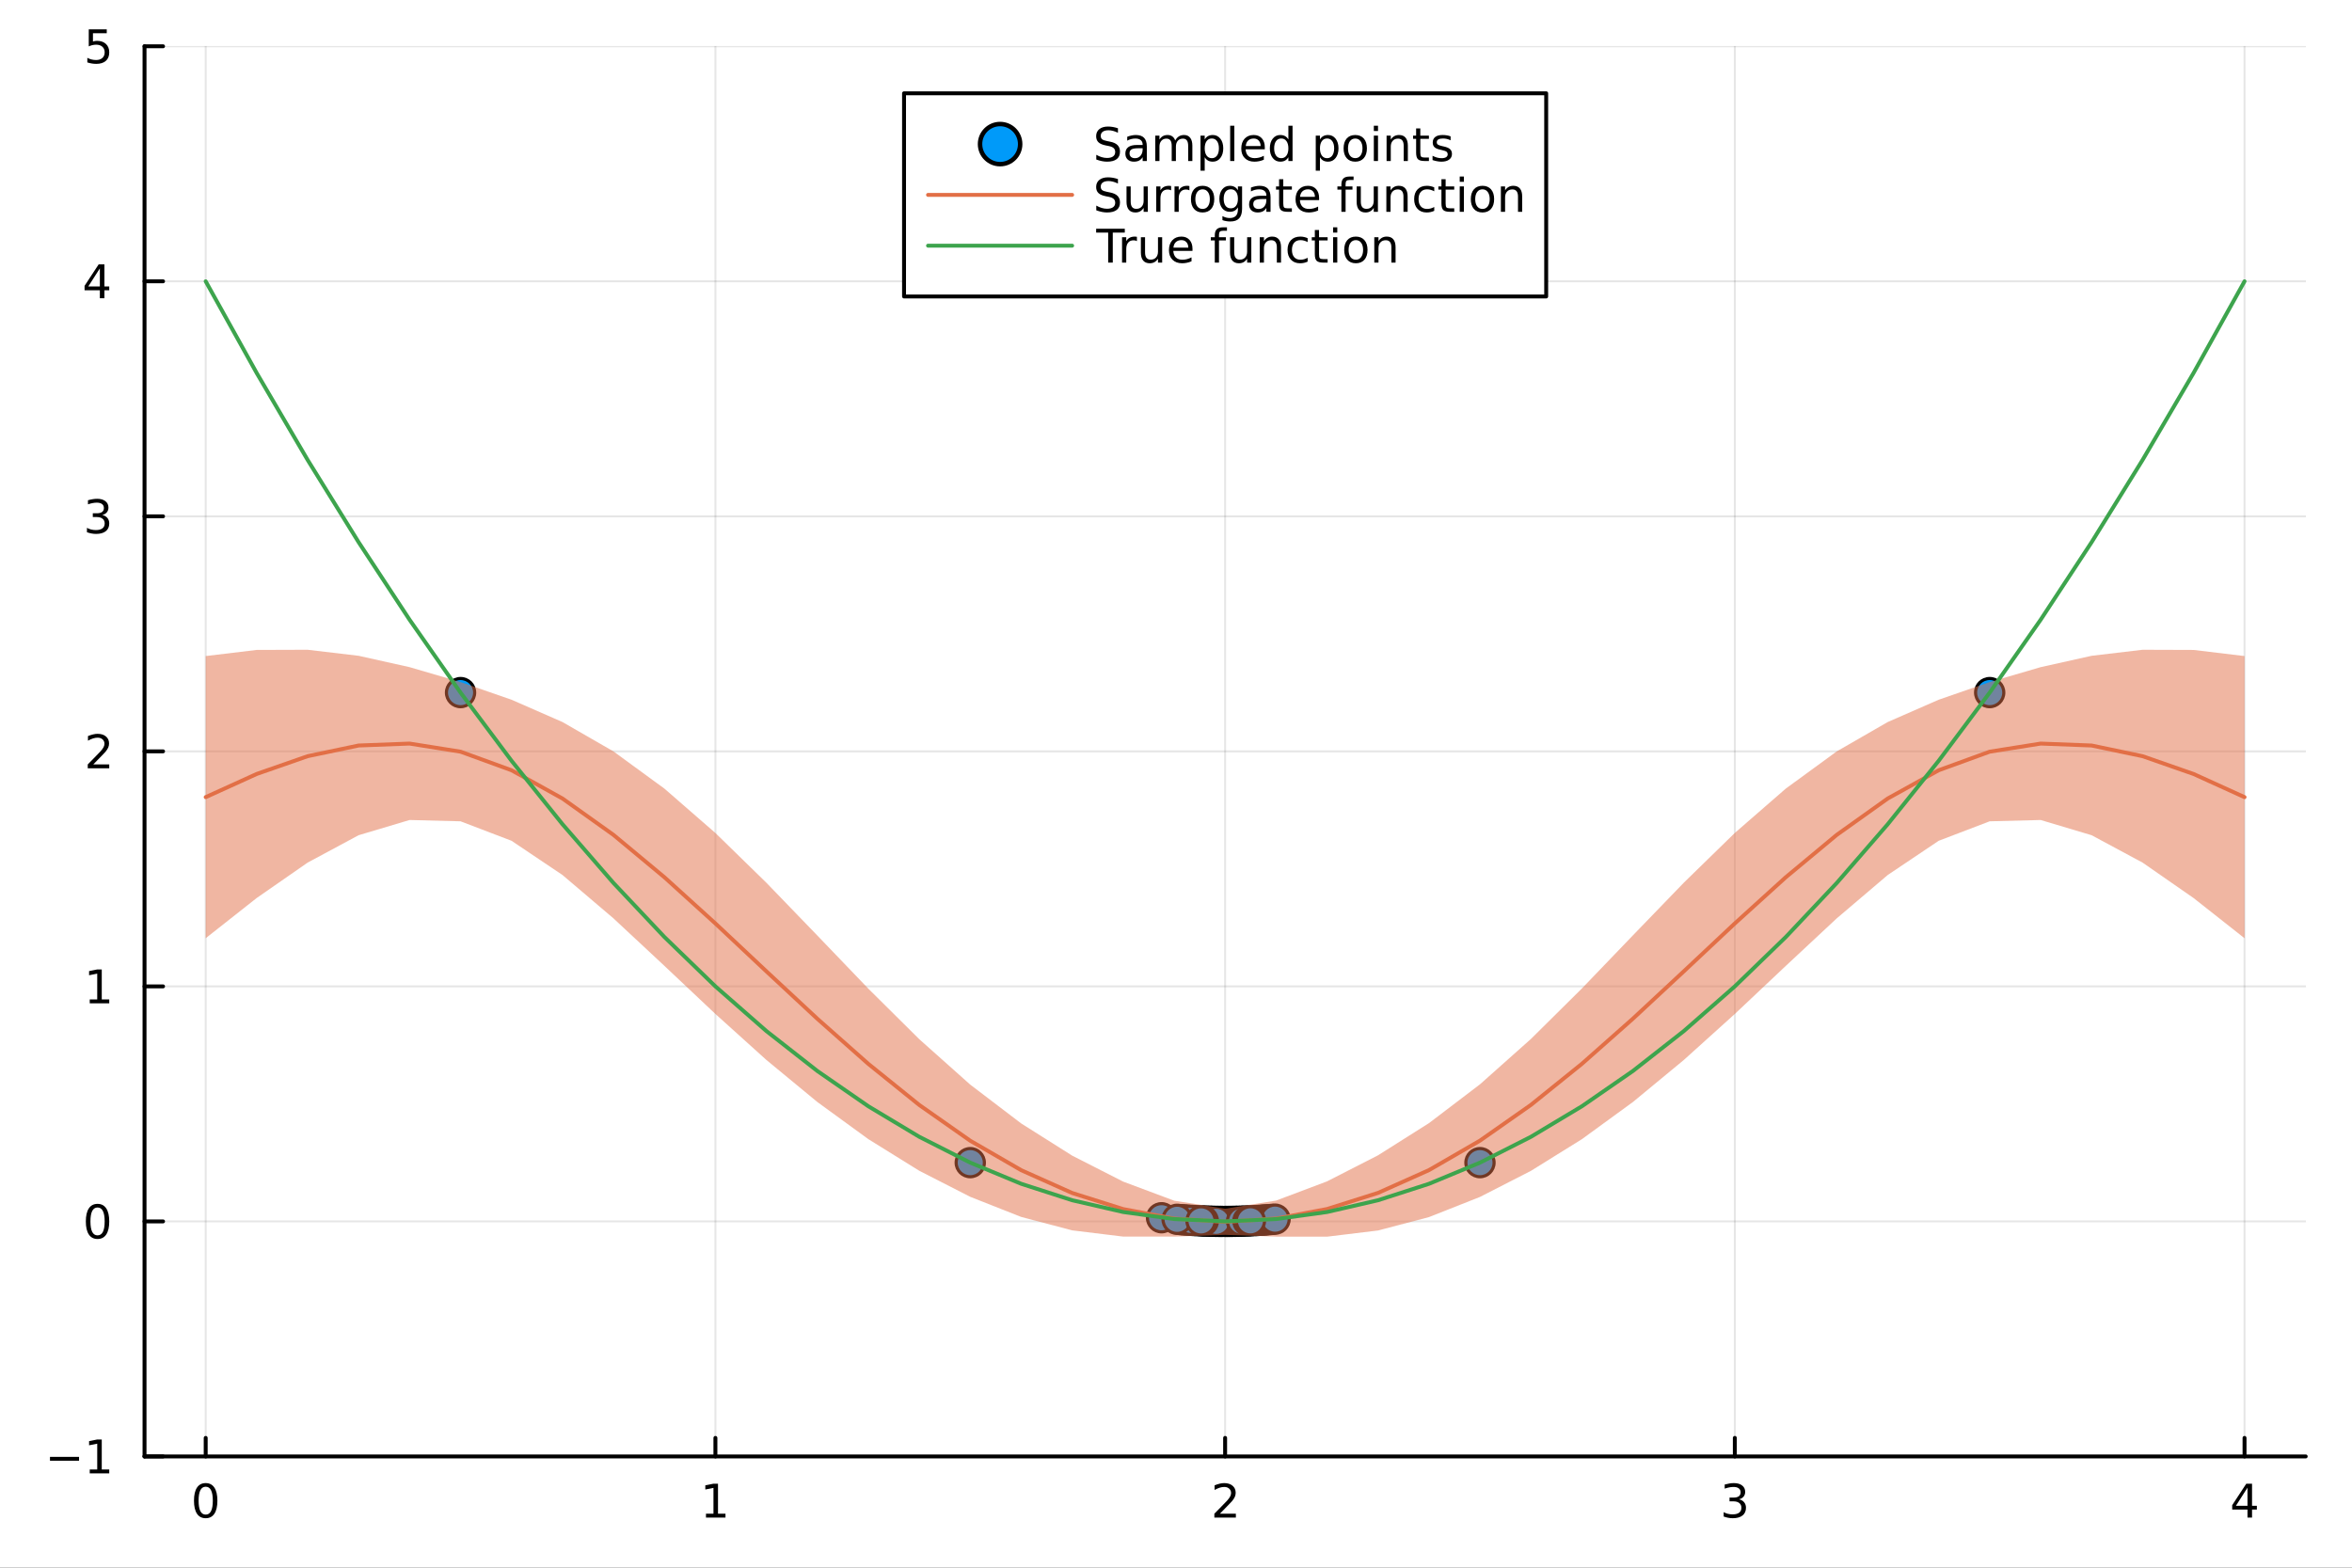 <?xml version="1.0" encoding="utf-8"?>
<svg xmlns="http://www.w3.org/2000/svg" xmlns:xlink="http://www.w3.org/1999/xlink" width="600" height="400" viewBox="0 0 2400 1600">
<rect x="0" y="0" width="2400" height="1600" fill="#333333" stroke="none"/>
<defs>
  <clipPath id="clip080">
    <rect x="0" y="0" width="2400" height="1600"/>
  </clipPath>
</defs>
<path clip-path="url(#clip080)" d="M0 1600 L2400 1600 L2400 0 L0 0  Z" fill="#ffffff" fill-rule="evenodd" fill-opacity="1"/>
<defs>
  <clipPath id="clip081">
    <rect x="480" y="0" width="1681" height="1600"/>
  </clipPath>
</defs>
<path clip-path="url(#clip080)" d="M147.478 1486.45 L2352.76 1486.45 L2352.76 47.244 L147.478 47.244  Z" fill="#ffffff" fill-rule="evenodd" fill-opacity="1"/>
<defs>
  <clipPath id="clip082">
    <rect x="147" y="47" width="2206" height="1440"/>
  </clipPath>
</defs>
<polyline clip-path="url(#clip082)" style="stroke:#000000; stroke-linecap:round; stroke-linejoin:round; stroke-width:2; stroke-opacity:0.1; fill:none" points="209.891,1486.45 209.891,47.244 "/>
<polyline clip-path="url(#clip082)" style="stroke:#000000; stroke-linecap:round; stroke-linejoin:round; stroke-width:2; stroke-opacity:0.1; fill:none" points="730.004,1486.45 730.004,47.244 "/>
<polyline clip-path="url(#clip082)" style="stroke:#000000; stroke-linecap:round; stroke-linejoin:round; stroke-width:2; stroke-opacity:0.1; fill:none" points="1250.12,1486.45 1250.12,47.244 "/>
<polyline clip-path="url(#clip082)" style="stroke:#000000; stroke-linecap:round; stroke-linejoin:round; stroke-width:2; stroke-opacity:0.1; fill:none" points="1770.23,1486.45 1770.23,47.244 "/>
<polyline clip-path="url(#clip082)" style="stroke:#000000; stroke-linecap:round; stroke-linejoin:round; stroke-width:2; stroke-opacity:0.1; fill:none" points="2290.34,1486.45 2290.34,47.244 "/>
<polyline clip-path="url(#clip080)" style="stroke:#000000; stroke-linecap:round; stroke-linejoin:round; stroke-width:4; stroke-opacity:1; fill:none" points="147.478,1486.45 2352.76,1486.45 "/>
<polyline clip-path="url(#clip080)" style="stroke:#000000; stroke-linecap:round; stroke-linejoin:round; stroke-width:4; stroke-opacity:1; fill:none" points="209.891,1486.45 209.891,1467.55 "/>
<polyline clip-path="url(#clip080)" style="stroke:#000000; stroke-linecap:round; stroke-linejoin:round; stroke-width:4; stroke-opacity:1; fill:none" points="730.004,1486.45 730.004,1467.55 "/>
<polyline clip-path="url(#clip080)" style="stroke:#000000; stroke-linecap:round; stroke-linejoin:round; stroke-width:4; stroke-opacity:1; fill:none" points="1250.12,1486.45 1250.12,1467.55 "/>
<polyline clip-path="url(#clip080)" style="stroke:#000000; stroke-linecap:round; stroke-linejoin:round; stroke-width:4; stroke-opacity:1; fill:none" points="1770.23,1486.45 1770.23,1467.55 "/>
<polyline clip-path="url(#clip080)" style="stroke:#000000; stroke-linecap:round; stroke-linejoin:round; stroke-width:4; stroke-opacity:1; fill:none" points="2290.34,1486.45 2290.34,1467.55 "/>
<path clip-path="url(#clip080)" d="M209.891 1517.37 Q206.28 1517.37 204.452 1520.93 Q202.646 1524.47 202.646 1531.6 Q202.646 1538.71 204.452 1542.27 Q206.28 1545.82 209.891 1545.82 Q213.526 1545.82 215.331 1542.27 Q217.16 1538.71 217.16 1531.6 Q217.16 1524.47 215.331 1520.93 Q213.526 1517.37 209.891 1517.37 M209.891 1513.66 Q215.702 1513.66 218.757 1518.27 Q221.836 1522.85 221.836 1531.6 Q221.836 1540.33 218.757 1544.94 Q215.702 1549.52 209.891 1549.52 Q204.081 1549.52 201.003 1544.94 Q197.947 1540.33 197.947 1531.6 Q197.947 1522.85 201.003 1518.27 Q204.081 1513.66 209.891 1513.66 Z" fill="#000000" fill-rule="nonzero" fill-opacity="1" /><path clip-path="url(#clip080)" d="M720.386 1544.91 L728.025 1544.91 L728.025 1518.55 L719.715 1520.21 L719.715 1515.95 L727.979 1514.29 L732.655 1514.29 L732.655 1544.91 L740.293 1544.91 L740.293 1548.85 L720.386 1548.85 L720.386 1544.91 Z" fill="#000000" fill-rule="nonzero" fill-opacity="1" /><path clip-path="url(#clip080)" d="M1244.77 1544.91 L1261.09 1544.91 L1261.09 1548.85 L1239.14 1548.85 L1239.14 1544.91 Q1241.81 1542.16 1246.39 1537.53 Q1251 1532.88 1252.18 1531.53 Q1254.42 1529.01 1255.3 1527.27 Q1256.2 1525.51 1256.2 1523.82 Q1256.2 1521.07 1254.26 1519.33 Q1252.34 1517.6 1249.24 1517.6 Q1247.04 1517.6 1244.58 1518.36 Q1242.15 1519.13 1239.38 1520.68 L1239.38 1515.95 Q1242.2 1514.82 1244.65 1514.24 Q1247.11 1513.66 1249.14 1513.66 Q1254.52 1513.66 1257.71 1516.35 Q1260.9 1519.03 1260.9 1523.52 Q1260.9 1525.65 1260.09 1527.57 Q1259.31 1529.47 1257.2 1532.07 Q1256.62 1532.74 1253.52 1535.95 Q1250.42 1539.15 1244.77 1544.91 Z" fill="#000000" fill-rule="nonzero" fill-opacity="1" /><path clip-path="url(#clip080)" d="M1774.48 1530.21 Q1777.83 1530.93 1779.71 1533.2 Q1781.61 1535.47 1781.61 1538.8 Q1781.61 1543.92 1778.09 1546.72 Q1774.57 1549.52 1768.09 1549.52 Q1765.91 1549.52 1763.6 1549.08 Q1761.31 1548.66 1758.85 1547.81 L1758.85 1543.29 Q1760.8 1544.43 1763.11 1545.01 Q1765.43 1545.58 1767.95 1545.58 Q1772.35 1545.58 1774.64 1543.85 Q1776.95 1542.11 1776.95 1538.8 Q1776.95 1535.75 1774.8 1534.03 Q1772.67 1532.3 1768.85 1532.3 L1764.82 1532.3 L1764.82 1528.45 L1769.04 1528.45 Q1772.49 1528.45 1774.32 1527.09 Q1776.14 1525.7 1776.14 1523.11 Q1776.14 1520.45 1774.25 1519.03 Q1772.37 1517.6 1768.85 1517.6 Q1766.93 1517.6 1764.73 1518.01 Q1762.53 1518.43 1759.89 1519.31 L1759.89 1515.14 Q1762.56 1514.4 1764.87 1514.03 Q1767.21 1513.66 1769.27 1513.66 Q1774.59 1513.66 1777.69 1516.09 Q1780.8 1518.5 1780.8 1522.62 Q1780.8 1525.49 1779.15 1527.48 Q1777.51 1529.45 1774.48 1530.21 Z" fill="#000000" fill-rule="nonzero" fill-opacity="1" /><path clip-path="url(#clip080)" d="M2293.35 1518.36 L2281.55 1536.81 L2293.35 1536.81 L2293.35 1518.36 M2292.12 1514.29 L2298 1514.29 L2298 1536.81 L2302.93 1536.81 L2302.93 1540.7 L2298 1540.7 L2298 1548.85 L2293.35 1548.85 L2293.35 1540.7 L2277.75 1540.7 L2277.75 1536.19 L2292.12 1514.29 Z" fill="#000000" fill-rule="nonzero" fill-opacity="1" /><polyline clip-path="url(#clip082)" style="stroke:#000000; stroke-linecap:round; stroke-linejoin:round; stroke-width:2; stroke-opacity:0.1; fill:none" points="147.478,1486.45 2352.76,1486.45 "/>
<polyline clip-path="url(#clip082)" style="stroke:#000000; stroke-linecap:round; stroke-linejoin:round; stroke-width:2; stroke-opacity:0.1; fill:none" points="147.478,1246.58 2352.76,1246.58 "/>
<polyline clip-path="url(#clip082)" style="stroke:#000000; stroke-linecap:round; stroke-linejoin:round; stroke-width:2; stroke-opacity:0.1; fill:none" points="147.478,1006.71 2352.76,1006.71 "/>
<polyline clip-path="url(#clip082)" style="stroke:#000000; stroke-linecap:round; stroke-linejoin:round; stroke-width:2; stroke-opacity:0.1; fill:none" points="147.478,766.846 2352.76,766.846 "/>
<polyline clip-path="url(#clip082)" style="stroke:#000000; stroke-linecap:round; stroke-linejoin:round; stroke-width:2; stroke-opacity:0.1; fill:none" points="147.478,526.979 2352.76,526.979 "/>
<polyline clip-path="url(#clip082)" style="stroke:#000000; stroke-linecap:round; stroke-linejoin:round; stroke-width:2; stroke-opacity:0.1; fill:none" points="147.478,287.111 2352.76,287.111 "/>
<polyline clip-path="url(#clip082)" style="stroke:#000000; stroke-linecap:round; stroke-linejoin:round; stroke-width:2; stroke-opacity:0.1; fill:none" points="147.478,47.244 2352.76,47.244 "/>
<polyline clip-path="url(#clip080)" style="stroke:#000000; stroke-linecap:round; stroke-linejoin:round; stroke-width:4; stroke-opacity:1; fill:none" points="147.478,1486.45 147.478,47.244 "/>
<polyline clip-path="url(#clip080)" style="stroke:#000000; stroke-linecap:round; stroke-linejoin:round; stroke-width:4; stroke-opacity:1; fill:none" points="147.478,1486.45 166.376,1486.45 "/>
<polyline clip-path="url(#clip080)" style="stroke:#000000; stroke-linecap:round; stroke-linejoin:round; stroke-width:4; stroke-opacity:1; fill:none" points="147.478,1246.58 166.376,1246.58 "/>
<polyline clip-path="url(#clip080)" style="stroke:#000000; stroke-linecap:round; stroke-linejoin:round; stroke-width:4; stroke-opacity:1; fill:none" points="147.478,1006.71 166.376,1006.71 "/>
<polyline clip-path="url(#clip080)" style="stroke:#000000; stroke-linecap:round; stroke-linejoin:round; stroke-width:4; stroke-opacity:1; fill:none" points="147.478,766.846 166.376,766.846 "/>
<polyline clip-path="url(#clip080)" style="stroke:#000000; stroke-linecap:round; stroke-linejoin:round; stroke-width:4; stroke-opacity:1; fill:none" points="147.478,526.979 166.376,526.979 "/>
<polyline clip-path="url(#clip080)" style="stroke:#000000; stroke-linecap:round; stroke-linejoin:round; stroke-width:4; stroke-opacity:1; fill:none" points="147.478,287.111 166.376,287.111 "/>
<polyline clip-path="url(#clip080)" style="stroke:#000000; stroke-linecap:round; stroke-linejoin:round; stroke-width:4; stroke-opacity:1; fill:none" points="147.478,47.244 166.376,47.244 "/>
<path clip-path="url(#clip080)" d="M50.992 1486.9 L80.668 1486.9 L80.668 1490.83 L50.992 1490.83 L50.992 1486.9 Z" fill="#000000" fill-rule="nonzero" fill-opacity="1" /><path clip-path="url(#clip080)" d="M91.571 1499.79 L99.21 1499.79 L99.21 1473.43 L90.899 1475.09 L90.899 1470.83 L99.163 1469.17 L103.839 1469.17 L103.839 1499.79 L111.478 1499.79 L111.478 1503.73 L91.571 1503.73 L91.571 1499.79 Z" fill="#000000" fill-rule="nonzero" fill-opacity="1" /><path clip-path="url(#clip080)" d="M99.534 1232.38 Q95.922 1232.38 94.094 1235.94 Q92.288 1239.49 92.288 1246.62 Q92.288 1253.72 94.094 1257.29 Q95.922 1260.83 99.534 1260.83 Q103.168 1260.83 104.973 1257.29 Q106.802 1253.72 106.802 1246.62 Q106.802 1239.49 104.973 1235.94 Q103.168 1232.38 99.534 1232.38 M99.534 1228.68 Q105.344 1228.68 108.399 1233.28 Q111.478 1237.87 111.478 1246.62 Q111.478 1255.34 108.399 1259.95 Q105.344 1264.53 99.534 1264.53 Q93.723 1264.53 90.645 1259.95 Q87.589 1255.34 87.589 1246.62 Q87.589 1237.87 90.645 1233.28 Q93.723 1228.68 99.534 1228.68 Z" fill="#000000" fill-rule="nonzero" fill-opacity="1" /><path clip-path="url(#clip080)" d="M91.571 1020.06 L99.21 1020.06 L99.21 993.693 L90.899 995.359 L90.899 991.1 L99.163 989.433 L103.839 989.433 L103.839 1020.06 L111.478 1020.06 L111.478 1023.99 L91.571 1023.99 L91.571 1020.06 Z" fill="#000000" fill-rule="nonzero" fill-opacity="1" /><path clip-path="url(#clip080)" d="M95.159 780.191 L111.478 780.191 L111.478 784.126 L89.534 784.126 L89.534 780.191 Q92.196 777.436 96.779 772.807 Q101.385 768.154 102.566 766.811 Q104.811 764.288 105.691 762.552 Q106.594 760.793 106.594 759.103 Q106.594 756.348 104.649 754.612 Q102.728 752.876 99.626 752.876 Q97.427 752.876 94.973 753.64 Q92.543 754.404 89.765 755.955 L89.765 751.233 Q92.589 750.098 95.043 749.52 Q97.496 748.941 99.534 748.941 Q104.904 748.941 108.098 751.626 Q111.293 754.311 111.293 758.802 Q111.293 760.932 110.483 762.853 Q109.696 764.751 107.589 767.344 Q107.01 768.015 103.909 771.233 Q100.807 774.427 95.159 780.191 Z" fill="#000000" fill-rule="nonzero" fill-opacity="1" /><path clip-path="url(#clip080)" d="M104.348 525.625 Q107.705 526.342 109.58 528.611 Q111.478 530.879 111.478 534.212 Q111.478 539.328 107.959 542.129 Q104.441 544.93 97.96 544.93 Q95.784 544.93 93.469 544.49 Q91.177 544.074 88.723 543.217 L88.723 538.703 Q90.668 539.837 92.983 540.416 Q95.297 540.995 97.821 540.995 Q102.219 540.995 104.51 539.259 Q106.825 537.523 106.825 534.212 Q106.825 531.157 104.672 529.444 Q102.543 527.708 98.723 527.708 L94.696 527.708 L94.696 523.865 L98.909 523.865 Q102.358 523.865 104.186 522.5 Q106.015 521.111 106.015 518.518 Q106.015 515.856 104.117 514.444 Q102.242 513.009 98.723 513.009 Q96.802 513.009 94.603 513.426 Q92.404 513.842 89.765 514.722 L89.765 510.555 Q92.427 509.814 94.742 509.444 Q97.08 509.074 99.14 509.074 Q104.464 509.074 107.566 511.504 Q110.668 513.912 110.668 518.032 Q110.668 520.902 109.024 522.893 Q107.381 524.861 104.348 525.625 Z" fill="#000000" fill-rule="nonzero" fill-opacity="1" /><path clip-path="url(#clip080)" d="M101.895 273.905 L90.089 292.354 L101.895 292.354 L101.895 273.905 M100.668 269.831 L106.547 269.831 L106.547 292.354 L111.478 292.354 L111.478 296.243 L106.547 296.243 L106.547 304.391 L101.895 304.391 L101.895 296.243 L86.293 296.243 L86.293 291.729 L100.668 269.831 Z" fill="#000000" fill-rule="nonzero" fill-opacity="1" /><path clip-path="url(#clip080)" d="M90.575 29.964 L108.932 29.964 L108.932 33.899 L94.858 33.899 L94.858 42.371 Q95.876 42.024 96.895 41.862 Q97.913 41.677 98.932 41.677 Q104.719 41.677 108.098 44.848 Q111.478 48.02 111.478 53.436 Q111.478 59.015 108.006 62.117 Q104.534 65.195 98.214 65.195 Q96.038 65.195 93.77 64.825 Q91.524 64.455 89.117 63.714 L89.117 59.015 Q91.2 60.149 93.422 60.705 Q95.645 61.26 98.121 61.26 Q102.126 61.26 104.464 59.154 Q106.802 57.047 106.802 53.436 Q106.802 49.825 104.464 47.719 Q102.126 45.612 98.121 45.612 Q96.246 45.612 94.371 46.029 Q92.52 46.446 90.575 47.325 L90.575 29.964 Z" fill="#000000" fill-rule="nonzero" fill-opacity="1" /><circle clip-path="url(#clip082)" cx="990.061" cy="1186.61" r="14.4" fill="#009af9" fill-rule="evenodd" fill-opacity="1" stroke="#000000" stroke-opacity="1" stroke-width="3.2"/>
<circle clip-path="url(#clip082)" cx="2030.29" cy="706.879" r="14.4" fill="#009af9" fill-rule="evenodd" fill-opacity="1" stroke="#000000" stroke-opacity="1" stroke-width="3.2"/>
<circle clip-path="url(#clip082)" cx="1510.17" cy="1186.61" r="14.4" fill="#009af9" fill-rule="evenodd" fill-opacity="1" stroke="#000000" stroke-opacity="1" stroke-width="3.2"/>
<circle clip-path="url(#clip082)" cx="469.948" cy="706.879" r="14.4" fill="#009af9" fill-rule="evenodd" fill-opacity="1" stroke="#000000" stroke-opacity="1" stroke-width="3.2"/>
<circle clip-path="url(#clip082)" cx="1246.87" cy="1246.57" r="14.4" fill="#009af9" fill-rule="evenodd" fill-opacity="1" stroke="#000000" stroke-opacity="1" stroke-width="3.2"/>
<circle clip-path="url(#clip082)" cx="1250.77" cy="1246.58" r="14.4" fill="#009af9" fill-rule="evenodd" fill-opacity="1" stroke="#000000" stroke-opacity="1" stroke-width="3.2"/>
<circle clip-path="url(#clip082)" cx="1253.89" cy="1246.57" r="14.4" fill="#009af9" fill-rule="evenodd" fill-opacity="1" stroke="#000000" stroke-opacity="1" stroke-width="3.2"/>
<circle clip-path="url(#clip082)" cx="1244.01" cy="1246.55" r="14.4" fill="#009af9" fill-rule="evenodd" fill-opacity="1" stroke="#000000" stroke-opacity="1" stroke-width="3.2"/>
<circle clip-path="url(#clip082)" cx="1257.01" cy="1246.54" r="14.4" fill="#009af9" fill-rule="evenodd" fill-opacity="1" stroke="#000000" stroke-opacity="1" stroke-width="3.2"/>
<circle clip-path="url(#clip082)" cx="1260.26" cy="1246.49" r="14.4" fill="#009af9" fill-rule="evenodd" fill-opacity="1" stroke="#000000" stroke-opacity="1" stroke-width="3.2"/>
<circle clip-path="url(#clip082)" cx="1237.24" cy="1246.43" r="14.4" fill="#009af9" fill-rule="evenodd" fill-opacity="1" stroke="#000000" stroke-opacity="1" stroke-width="3.2"/>
<circle clip-path="url(#clip082)" cx="1263.25" cy="1246.43" r="14.4" fill="#009af9" fill-rule="evenodd" fill-opacity="1" stroke="#000000" stroke-opacity="1" stroke-width="3.2"/>
<circle clip-path="url(#clip082)" cx="1269.75" cy="1246.24" r="14.4" fill="#009af9" fill-rule="evenodd" fill-opacity="1" stroke="#000000" stroke-opacity="1" stroke-width="3.2"/>
<circle clip-path="url(#clip082)" cx="1217.74" cy="1245.65" r="14.4" fill="#009af9" fill-rule="evenodd" fill-opacity="1" stroke="#000000" stroke-opacity="1" stroke-width="3.2"/>
<circle clip-path="url(#clip082)" cx="1211.24" cy="1245.24" r="14.4" fill="#009af9" fill-rule="evenodd" fill-opacity="1" stroke="#000000" stroke-opacity="1" stroke-width="3.2"/>
<circle clip-path="url(#clip082)" cx="1289.26" cy="1245.22" r="14.4" fill="#009af9" fill-rule="evenodd" fill-opacity="1" stroke="#000000" stroke-opacity="1" stroke-width="3.2"/>
<circle clip-path="url(#clip082)" cx="1185.23" cy="1242.85" r="14.4" fill="#009af9" fill-rule="evenodd" fill-opacity="1" stroke="#000000" stroke-opacity="1" stroke-width="3.2"/>
<circle clip-path="url(#clip082)" cx="1234.25" cy="1246.36" r="14.4" fill="#009af9" fill-rule="evenodd" fill-opacity="1" stroke="#000000" stroke-opacity="1" stroke-width="3.2"/>
<circle clip-path="url(#clip082)" cx="1231" cy="1246.26" r="14.4" fill="#009af9" fill-rule="evenodd" fill-opacity="1" stroke="#000000" stroke-opacity="1" stroke-width="3.2"/>
<circle clip-path="url(#clip082)" cx="1283.01" cy="1245.62" r="14.4" fill="#009af9" fill-rule="evenodd" fill-opacity="1" stroke="#000000" stroke-opacity="1" stroke-width="3.2"/>
<circle clip-path="url(#clip082)" cx="1286.26" cy="1245.42" r="14.4" fill="#009af9" fill-rule="evenodd" fill-opacity="1" stroke="#000000" stroke-opacity="1" stroke-width="3.2"/>
<circle clip-path="url(#clip082)" cx="1208.25" cy="1245.03" r="14.4" fill="#009af9" fill-rule="evenodd" fill-opacity="1" stroke="#000000" stroke-opacity="1" stroke-width="3.2"/>
<circle clip-path="url(#clip082)" cx="1205" cy="1244.78" r="14.4" fill="#009af9" fill-rule="evenodd" fill-opacity="1" stroke="#000000" stroke-opacity="1" stroke-width="3.2"/>
<circle clip-path="url(#clip082)" cx="1240.88" cy="1246.51" r="14.4" fill="#009af9" fill-rule="evenodd" fill-opacity="1" stroke="#000000" stroke-opacity="1" stroke-width="3.2"/>
<circle clip-path="url(#clip082)" cx="1266.89" cy="1246.33" r="14.4" fill="#009af9" fill-rule="evenodd" fill-opacity="1" stroke="#000000" stroke-opacity="1" stroke-width="3.2"/>
<circle clip-path="url(#clip082)" cx="1227.88" cy="1246.14" r="14.4" fill="#009af9" fill-rule="evenodd" fill-opacity="1" stroke="#000000" stroke-opacity="1" stroke-width="3.2"/>
<circle clip-path="url(#clip082)" cx="1273.39" cy="1246.1" r="14.4" fill="#009af9" fill-rule="evenodd" fill-opacity="1" stroke="#000000" stroke-opacity="1" stroke-width="3.2"/>
<circle clip-path="url(#clip082)" cx="1221.38" cy="1245.85" r="14.4" fill="#009af9" fill-rule="evenodd" fill-opacity="1" stroke="#000000" stroke-opacity="1" stroke-width="3.2"/>
<circle clip-path="url(#clip082)" cx="1279.89" cy="1245.79" r="14.4" fill="#009af9" fill-rule="evenodd" fill-opacity="1" stroke="#000000" stroke-opacity="1" stroke-width="3.2"/>
<circle clip-path="url(#clip082)" cx="1214.88" cy="1245.48" r="14.4" fill="#009af9" fill-rule="evenodd" fill-opacity="1" stroke="#000000" stroke-opacity="1" stroke-width="3.2"/>
<circle clip-path="url(#clip082)" cx="1291.34" cy="1245.07" r="14.4" fill="#009af9" fill-rule="evenodd" fill-opacity="1" stroke="#000000" stroke-opacity="1" stroke-width="3.2"/>
<circle clip-path="url(#clip082)" cx="1294.59" cy="1244.83" r="14.4" fill="#009af9" fill-rule="evenodd" fill-opacity="1" stroke="#000000" stroke-opacity="1" stroke-width="3.2"/>
<circle clip-path="url(#clip082)" cx="1297.84" cy="1244.56" r="14.4" fill="#009af9" fill-rule="evenodd" fill-opacity="1" stroke="#000000" stroke-opacity="1" stroke-width="3.2"/>
<circle clip-path="url(#clip082)" cx="1201.13" cy="1244.45" r="14.4" fill="#009af9" fill-rule="evenodd" fill-opacity="1" stroke="#000000" stroke-opacity="1" stroke-width="3.2"/>
<circle clip-path="url(#clip082)" cx="1301.09" cy="1244.28" r="14.4" fill="#009af9" fill-rule="evenodd" fill-opacity="1" stroke="#000000" stroke-opacity="1" stroke-width="3.2"/>
<circle clip-path="url(#clip082)" cx="1225.54" cy="1246.05" r="14.4" fill="#009af9" fill-rule="evenodd" fill-opacity="1" stroke="#000000" stroke-opacity="1" stroke-width="3.2"/>
<circle clip-path="url(#clip082)" cx="1275.93" cy="1245.99" r="14.4" fill="#009af9" fill-rule="evenodd" fill-opacity="1" stroke="#000000" stroke-opacity="1" stroke-width="3.2"/>
<path clip-path="url(#clip082)" d="M209.891 957.563 L261.903 916.535 L313.914 880.392 L365.925 852.433 L417.937 836.898 L469.948 838.232 L521.959 858.105 L573.97 893.044 L625.982 937.285 L677.993 985.802 L730.004 1034.86 L782.015 1081.78 L834.027 1124.72 L886.038 1162.6 L938.049 1194.91 L990.061 1221.5 L1042.07 1242.03 L1094.08 1255.72 L1146.09 1262.08 L1198.11 1262.11 L1250.12 1260.29 L1302.13 1262.12 L1354.14 1262.17 L1406.15 1255.85 L1458.16 1242.17 L1510.17 1221.61 L1562.18 1194.98 L1614.2 1162.64 L1666.21 1124.74 L1718.22 1081.78 L1770.23 1034.85 L1822.24 985.793 L1874.25 937.277 L1926.26 893.038 L1978.27 858.101 L2030.29 838.232 L2082.3 836.901 L2134.31 852.439 L2186.32 880.4 L2238.33 916.544 L2290.34 957.572 L2290.34 669.589 L2238.33 663.332 L2186.32 663.162 L2134.31 669.311 L2082.3 680.908 L2030.29 696.115 L1978.27 714.139 L1926.26 736.908 L1874.25 766.865 L1822.24 804.844 L1770.23 850.092 L1718.22 900.833 L1666.21 954.669 L1614.2 1008.82 L1562.18 1060.36 L1510.17 1106.68 L1458.16 1146.26 L1406.15 1179.12 L1354.14 1205.72 L1302.13 1225.32 L1250.12 1233.65 L1198.11 1225.42 L1146.09 1205.96 L1094.08 1179.46 L1042.07 1146.62 L990.061 1107 L938.049 1060.62 L886.038 1009.02 L834.027 954.811 L782.015 900.933 L730.004 850.16 L677.993 804.889 L625.982 766.892 L573.97 736.923 L521.959 714.145 L469.948 696.115 L417.937 680.905 L365.925 669.306 L313.914 663.156 L261.903 663.325 L209.891 669.582  Z" fill="#e26f46" fill-rule="evenodd" fill-opacity="0.5"/>
<polyline clip-path="url(#clip082)" style="stroke:#e26f46; stroke-linecap:round; stroke-linejoin:round; stroke-width:4; stroke-opacity:1; fill:none" points="209.891,813.572 261.903,789.93 313.914,771.774 365.925,760.869 417.937,758.902 469.948,767.173 521.959,786.125 573.97,814.983 625.982,852.089 677.993,895.345 730.004,942.51 782.015,991.355 834.027,1039.77 886.038,1085.81 938.049,1127.76 990.061,1164.25 1042.07,1194.32 1094.08,1217.59 1146.09,1234.02 1198.11,1243.76 1250.12,1246.97 1302.13,1243.72 1354.14,1233.94 1406.15,1217.49 1458.16,1194.22 1510.17,1164.15 1562.18,1127.67 1614.2,1085.73 1666.21,1039.7 1718.22,991.305 1770.23,942.472 1822.24,895.319 1874.25,852.071 1926.26,814.973 1978.27,786.12 2030.29,767.173 2082.3,758.905 2134.31,760.875 2186.32,771.781 2238.33,789.938 2290.34,813.581 "/>
<polyline clip-path="url(#clip082)" style="stroke:#3da44d; stroke-linecap:round; stroke-linejoin:round; stroke-width:4; stroke-opacity:1; fill:none" points="209.891,287.111 261.903,380.66 313.914,469.411 365.925,553.364 417.937,632.52 469.948,706.879 521.959,776.441 573.97,841.205 625.982,901.172 677.993,956.341 730.004,1006.71 782.015,1052.29 834.027,1093.07 886.038,1129.05 938.049,1160.23 990.061,1186.61 1042.07,1208.2 1094.08,1224.99 1146.09,1236.99 1198.11,1244.18 1250.12,1246.58 1302.13,1244.18 1354.14,1236.99 1406.15,1224.99 1458.16,1208.2 1510.17,1186.61 1562.18,1160.23 1614.2,1129.05 1666.21,1093.07 1718.22,1052.29 1770.23,1006.71 1822.24,956.341 1874.25,901.172 1926.26,841.205 1978.27,776.441 2030.29,706.879 2082.3,632.52 2134.31,553.364 2186.32,469.411 2238.33,380.66 2290.34,287.111 "/>
<path clip-path="url(#clip080)" d="M922.493 302.578 L1577.74 302.578 L1577.74 95.218 L922.493 95.218  Z" fill="#ffffff" fill-rule="evenodd" fill-opacity="1"/>
<polyline clip-path="url(#clip080)" style="stroke:#000000; stroke-linecap:round; stroke-linejoin:round; stroke-width:4; stroke-opacity:1; fill:none" points="922.493,302.578 1577.74,302.578 1577.74,95.218 922.493,95.218 922.493,302.578 "/>
<circle clip-path="url(#clip080)" cx="1020.51" cy="147.058" r="20.48" fill="#009af9" fill-rule="evenodd" fill-opacity="1" stroke="#000000" stroke-opacity="1" stroke-width="4.551"/>
<path clip-path="url(#clip080)" d="M1140.76 130.912 L1140.76 135.472 Q1138.1 134.199 1135.74 133.574 Q1133.38 132.949 1131.18 132.949 Q1127.36 132.949 1125.28 134.43 Q1123.22 135.912 1123.22 138.643 Q1123.22 140.935 1124.58 142.115 Q1125.97 143.273 1129.81 143.99 L1132.64 144.569 Q1137.87 145.565 1140.35 148.088 Q1142.85 150.588 1142.85 154.801 Q1142.85 159.824 1139.47 162.416 Q1136.11 165.009 1129.61 165.009 Q1127.15 165.009 1124.37 164.453 Q1121.62 163.898 1118.66 162.81 L1118.66 157.995 Q1121.5 159.592 1124.24 160.402 Q1126.97 161.213 1129.61 161.213 Q1133.61 161.213 1135.79 159.639 Q1137.96 158.064 1137.96 155.148 Q1137.96 152.602 1136.39 151.166 Q1134.84 149.731 1131.27 149.014 L1128.43 148.458 Q1123.19 147.416 1120.86 145.194 Q1118.52 142.972 1118.52 139.014 Q1118.52 134.43 1121.74 131.791 Q1124.98 129.153 1130.65 129.153 Q1133.08 129.153 1135.6 129.592 Q1138.12 130.032 1140.76 130.912 Z" fill="#000000" fill-rule="nonzero" fill-opacity="1" /><path clip-path="url(#clip080)" d="M1161.74 151.305 Q1156.57 151.305 1154.58 152.486 Q1152.59 153.666 1152.59 156.514 Q1152.59 158.782 1154.07 160.125 Q1155.58 161.444 1158.15 161.444 Q1161.69 161.444 1163.82 158.944 Q1165.97 156.421 1165.97 152.254 L1165.97 151.305 L1161.74 151.305 M1170.23 149.546 L1170.23 164.338 L1165.97 164.338 L1165.97 160.402 Q1164.51 162.763 1162.34 163.898 Q1160.16 165.009 1157.01 165.009 Q1153.03 165.009 1150.67 162.787 Q1148.33 160.541 1148.33 156.791 Q1148.33 152.416 1151.25 150.194 Q1154.19 147.972 1160 147.972 L1165.97 147.972 L1165.97 147.555 Q1165.97 144.615 1164.03 143.018 Q1162.11 141.398 1158.61 141.398 Q1156.39 141.398 1154.28 141.93 Q1152.18 142.463 1150.23 143.527 L1150.23 139.592 Q1152.57 138.69 1154.77 138.25 Q1156.97 137.787 1159.05 137.787 Q1164.67 137.787 1167.45 140.703 Q1170.23 143.62 1170.23 149.546 Z" fill="#000000" fill-rule="nonzero" fill-opacity="1" /><path clip-path="url(#clip080)" d="M1199.19 143.389 Q1200.79 140.518 1203.01 139.153 Q1205.23 137.787 1208.24 137.787 Q1212.29 137.787 1214.49 140.634 Q1216.69 143.458 1216.69 148.689 L1216.69 164.338 L1212.41 164.338 L1212.41 148.828 Q1212.41 145.102 1211.09 143.296 Q1209.77 141.49 1207.06 141.49 Q1203.75 141.49 1201.83 143.69 Q1199.91 145.889 1199.91 149.685 L1199.91 164.338 L1195.62 164.338 L1195.62 148.828 Q1195.62 145.078 1194.3 143.296 Q1192.98 141.49 1190.23 141.49 Q1186.97 141.49 1185.05 143.713 Q1183.12 145.912 1183.12 149.685 L1183.12 164.338 L1178.84 164.338 L1178.84 138.412 L1183.12 138.412 L1183.12 142.44 Q1184.58 140.055 1186.62 138.921 Q1188.66 137.787 1191.46 137.787 Q1194.28 137.787 1196.25 139.222 Q1198.24 140.657 1199.19 143.389 Z" fill="#000000" fill-rule="nonzero" fill-opacity="1" /><path clip-path="url(#clip080)" d="M1229.3 160.449 L1229.3 174.199 L1225.02 174.199 L1225.02 138.412 L1229.3 138.412 L1229.3 142.347 Q1230.65 140.032 1232.68 138.921 Q1234.74 137.787 1237.59 137.787 Q1242.31 137.787 1245.25 141.537 Q1248.22 145.287 1248.22 151.398 Q1248.22 157.509 1245.25 161.259 Q1242.31 165.009 1237.59 165.009 Q1234.74 165.009 1232.68 163.898 Q1230.65 162.763 1229.3 160.449 M1243.79 151.398 Q1243.79 146.699 1241.85 144.037 Q1239.93 141.352 1236.55 141.352 Q1233.17 141.352 1231.23 144.037 Q1229.3 146.699 1229.3 151.398 Q1229.3 156.097 1231.23 158.782 Q1233.17 161.444 1236.55 161.444 Q1239.93 161.444 1241.85 158.782 Q1243.79 156.097 1243.79 151.398 Z" fill="#000000" fill-rule="nonzero" fill-opacity="1" /><path clip-path="url(#clip080)" d="M1255.28 128.319 L1259.54 128.319 L1259.54 164.338 L1255.28 164.338 L1255.28 128.319 Z" fill="#000000" fill-rule="nonzero" fill-opacity="1" /><path clip-path="url(#clip080)" d="M1290.62 150.31 L1290.62 152.393 L1271.04 152.393 Q1271.32 156.791 1273.68 159.106 Q1276.06 161.398 1280.3 161.398 Q1282.75 161.398 1285.04 160.796 Q1287.36 160.194 1289.63 158.99 L1289.63 163.018 Q1287.34 163.99 1284.93 164.5 Q1282.52 165.009 1280.04 165.009 Q1273.84 165.009 1270.21 161.398 Q1266.6 157.787 1266.6 151.629 Q1266.6 145.264 1270.02 141.537 Q1273.47 137.787 1279.3 137.787 Q1284.54 137.787 1287.57 141.166 Q1290.62 144.523 1290.62 150.31 M1286.36 149.06 Q1286.32 145.565 1284.4 143.481 Q1282.5 141.398 1279.35 141.398 Q1275.79 141.398 1273.63 143.412 Q1271.5 145.426 1271.18 149.083 L1286.36 149.06 Z" fill="#000000" fill-rule="nonzero" fill-opacity="1" /><path clip-path="url(#clip080)" d="M1314.67 142.347 L1314.67 128.319 L1318.93 128.319 L1318.93 164.338 L1314.67 164.338 L1314.67 160.449 Q1313.33 162.763 1311.27 163.898 Q1309.23 165.009 1306.36 165.009 Q1301.66 165.009 1298.7 161.259 Q1295.76 157.509 1295.76 151.398 Q1295.76 145.287 1298.7 141.537 Q1301.66 137.787 1306.36 137.787 Q1309.23 137.787 1311.27 138.921 Q1313.33 140.032 1314.67 142.347 M1300.16 151.398 Q1300.16 156.097 1302.08 158.782 Q1304.03 161.444 1307.41 161.444 Q1310.79 161.444 1312.73 158.782 Q1314.67 156.097 1314.67 151.398 Q1314.67 146.699 1312.73 144.037 Q1310.79 141.352 1307.41 141.352 Q1304.03 141.352 1302.08 144.037 Q1300.16 146.699 1300.16 151.398 Z" fill="#000000" fill-rule="nonzero" fill-opacity="1" /><path clip-path="url(#clip080)" d="M1346.9 160.449 L1346.9 174.199 L1342.61 174.199 L1342.61 138.412 L1346.9 138.412 L1346.9 142.347 Q1348.24 140.032 1350.28 138.921 Q1352.34 137.787 1355.18 137.787 Q1359.91 137.787 1362.85 141.537 Q1365.81 145.287 1365.81 151.398 Q1365.81 157.509 1362.85 161.259 Q1359.91 165.009 1355.18 165.009 Q1352.34 165.009 1350.28 163.898 Q1348.24 162.763 1346.9 160.449 M1361.39 151.398 Q1361.39 146.699 1359.44 144.037 Q1357.52 141.352 1354.14 141.352 Q1350.76 141.352 1348.82 144.037 Q1346.9 146.699 1346.9 151.398 Q1346.9 156.097 1348.82 158.782 Q1350.76 161.444 1354.14 161.444 Q1357.52 161.444 1359.44 158.782 Q1361.39 156.097 1361.39 151.398 Z" fill="#000000" fill-rule="nonzero" fill-opacity="1" /><path clip-path="url(#clip080)" d="M1382.91 141.398 Q1379.49 141.398 1377.5 144.083 Q1375.51 146.745 1375.51 151.398 Q1375.51 156.051 1377.47 158.736 Q1379.47 161.398 1382.91 161.398 Q1386.32 161.398 1388.31 158.713 Q1390.3 156.027 1390.3 151.398 Q1390.3 146.791 1388.31 144.106 Q1386.32 141.398 1382.91 141.398 M1382.91 137.787 Q1388.47 137.787 1391.64 141.398 Q1394.81 145.009 1394.81 151.398 Q1394.81 157.764 1391.64 161.398 Q1388.47 165.009 1382.91 165.009 Q1377.34 165.009 1374.16 161.398 Q1371.02 157.764 1371.02 151.398 Q1371.02 145.009 1374.16 141.398 Q1377.34 137.787 1382.91 137.787 Z" fill="#000000" fill-rule="nonzero" fill-opacity="1" /><path clip-path="url(#clip080)" d="M1401.87 138.412 L1406.13 138.412 L1406.13 164.338 L1401.87 164.338 L1401.87 138.412 M1401.87 128.319 L1406.13 128.319 L1406.13 133.713 L1401.87 133.713 L1401.87 128.319 Z" fill="#000000" fill-rule="nonzero" fill-opacity="1" /><path clip-path="url(#clip080)" d="M1436.59 148.689 L1436.59 164.338 L1432.34 164.338 L1432.34 148.828 Q1432.34 145.148 1430.9 143.319 Q1429.47 141.49 1426.59 141.49 Q1423.15 141.49 1421.16 143.69 Q1419.16 145.889 1419.16 149.685 L1419.16 164.338 L1414.88 164.338 L1414.88 138.412 L1419.16 138.412 L1419.16 142.44 Q1420.69 140.102 1422.75 138.944 Q1424.84 137.787 1427.54 137.787 Q1432.01 137.787 1434.3 140.565 Q1436.59 143.319 1436.59 148.689 Z" fill="#000000" fill-rule="nonzero" fill-opacity="1" /><path clip-path="url(#clip080)" d="M1449.3 131.051 L1449.3 138.412 L1458.08 138.412 L1458.08 141.722 L1449.3 141.722 L1449.3 155.796 Q1449.3 158.967 1450.16 159.87 Q1451.04 160.773 1453.7 160.773 L1458.08 160.773 L1458.08 164.338 L1453.7 164.338 Q1448.77 164.338 1446.9 162.509 Q1445.02 160.657 1445.02 155.796 L1445.02 141.722 L1441.9 141.722 L1441.9 138.412 L1445.02 138.412 L1445.02 131.051 L1449.3 131.051 Z" fill="#000000" fill-rule="nonzero" fill-opacity="1" /><path clip-path="url(#clip080)" d="M1480.21 139.176 L1480.21 143.203 Q1478.4 142.277 1476.46 141.815 Q1474.51 141.352 1472.43 141.352 Q1469.26 141.352 1467.66 142.324 Q1466.09 143.296 1466.09 145.24 Q1466.09 146.722 1467.22 147.578 Q1468.35 148.412 1471.78 149.176 L1473.24 149.5 Q1477.78 150.472 1479.67 152.254 Q1481.59 154.014 1481.59 157.185 Q1481.59 160.796 1478.72 162.902 Q1475.88 165.009 1470.88 165.009 Q1468.79 165.009 1466.53 164.592 Q1464.28 164.199 1461.78 163.388 L1461.78 158.99 Q1464.14 160.217 1466.43 160.842 Q1468.72 161.444 1470.97 161.444 Q1473.98 161.444 1475.6 160.426 Q1477.22 159.384 1477.22 157.509 Q1477.22 155.773 1476.04 154.847 Q1474.88 153.921 1470.92 153.064 L1469.44 152.717 Q1465.48 151.884 1463.72 150.171 Q1461.97 148.435 1461.97 145.426 Q1461.97 141.768 1464.56 139.778 Q1467.15 137.787 1471.92 137.787 Q1474.28 137.787 1476.36 138.134 Q1478.45 138.481 1480.21 139.176 Z" fill="#000000" fill-rule="nonzero" fill-opacity="1" /><polyline clip-path="url(#clip080)" style="stroke:#e26f46; stroke-linecap:round; stroke-linejoin:round; stroke-width:4; stroke-opacity:1; fill:none" points="946.996,198.898 1094.01,198.898 "/>
<path clip-path="url(#clip080)" d="M1140.76 182.752 L1140.76 187.312 Q1138.1 186.039 1135.74 185.414 Q1133.38 184.789 1131.18 184.789 Q1127.36 184.789 1125.28 186.27 Q1123.22 187.752 1123.22 190.483 Q1123.22 192.775 1124.58 193.955 Q1125.97 195.113 1129.81 195.83 L1132.64 196.409 Q1137.87 197.405 1140.35 199.928 Q1142.85 202.428 1142.85 206.641 Q1142.85 211.664 1139.47 214.256 Q1136.11 216.849 1129.61 216.849 Q1127.15 216.849 1124.37 216.293 Q1121.62 215.738 1118.66 214.65 L1118.66 209.835 Q1121.5 211.432 1124.24 212.242 Q1126.97 213.053 1129.61 213.053 Q1133.61 213.053 1135.79 211.479 Q1137.96 209.904 1137.96 206.988 Q1137.96 204.442 1136.39 203.006 Q1134.84 201.571 1131.27 200.854 L1128.43 200.298 Q1123.19 199.256 1120.86 197.034 Q1118.52 194.812 1118.52 190.854 Q1118.52 186.27 1121.74 183.631 Q1124.98 180.993 1130.65 180.993 Q1133.08 180.993 1135.6 181.432 Q1138.12 181.872 1140.76 182.752 Z" fill="#000000" fill-rule="nonzero" fill-opacity="1" /><path clip-path="url(#clip080)" d="M1149.51 205.946 L1149.51 190.252 L1153.77 190.252 L1153.77 205.784 Q1153.77 209.465 1155.21 211.316 Q1156.64 213.145 1159.51 213.145 Q1162.96 213.145 1164.95 210.946 Q1166.97 208.747 1166.97 204.951 L1166.97 190.252 L1171.23 190.252 L1171.23 216.178 L1166.97 216.178 L1166.97 212.196 Q1165.42 214.557 1163.36 215.715 Q1161.32 216.849 1158.61 216.849 Q1154.14 216.849 1151.83 214.071 Q1149.51 211.293 1149.51 205.946 M1160.23 189.627 L1160.23 189.627 Z" fill="#000000" fill-rule="nonzero" fill-opacity="1" /><path clip-path="url(#clip080)" d="M1195.02 194.233 Q1194.3 193.817 1193.45 193.631 Q1192.61 193.423 1191.6 193.423 Q1187.98 193.423 1186.04 195.784 Q1184.12 198.122 1184.12 202.52 L1184.12 216.178 L1179.84 216.178 L1179.84 190.252 L1184.12 190.252 L1184.12 194.28 Q1185.46 191.918 1187.61 190.784 Q1189.77 189.627 1192.85 189.627 Q1193.29 189.627 1193.82 189.696 Q1194.35 189.743 1195 189.858 L1195.02 194.233 Z" fill="#000000" fill-rule="nonzero" fill-opacity="1" /><path clip-path="url(#clip080)" d="M1213.68 194.233 Q1212.96 193.817 1212.11 193.631 Q1211.27 193.423 1210.25 193.423 Q1206.64 193.423 1204.7 195.784 Q1202.78 198.122 1202.78 202.52 L1202.78 216.178 L1198.49 216.178 L1198.49 190.252 L1202.78 190.252 L1202.78 194.28 Q1204.12 191.918 1206.27 190.784 Q1208.42 189.627 1211.5 189.627 Q1211.94 189.627 1212.48 189.696 Q1213.01 189.743 1213.66 189.858 L1213.68 194.233 Z" fill="#000000" fill-rule="nonzero" fill-opacity="1" /><path clip-path="url(#clip080)" d="M1227.15 193.238 Q1223.73 193.238 1221.73 195.923 Q1219.74 198.585 1219.74 203.238 Q1219.74 207.891 1221.71 210.576 Q1223.7 213.238 1227.15 213.238 Q1230.55 213.238 1232.54 210.553 Q1234.54 207.867 1234.54 203.238 Q1234.54 198.631 1232.54 195.946 Q1230.55 193.238 1227.15 193.238 M1227.15 189.627 Q1232.71 189.627 1235.88 193.238 Q1239.05 196.849 1239.05 203.238 Q1239.05 209.604 1235.88 213.238 Q1232.71 216.849 1227.15 216.849 Q1221.57 216.849 1218.4 213.238 Q1215.25 209.604 1215.25 203.238 Q1215.25 196.849 1218.4 193.238 Q1221.57 189.627 1227.15 189.627 Z" fill="#000000" fill-rule="nonzero" fill-opacity="1" /><path clip-path="url(#clip080)" d="M1263.17 202.914 Q1263.17 198.284 1261.25 195.738 Q1259.35 193.192 1255.9 193.192 Q1252.48 193.192 1250.55 195.738 Q1248.66 198.284 1248.66 202.914 Q1248.66 207.52 1250.55 210.066 Q1252.48 212.613 1255.9 212.613 Q1259.35 212.613 1261.25 210.066 Q1263.17 207.52 1263.17 202.914 M1267.43 212.96 Q1267.43 219.58 1264.49 222.798 Q1261.55 226.039 1255.48 226.039 Q1253.24 226.039 1251.25 225.691 Q1249.26 225.367 1247.38 224.673 L1247.38 220.529 Q1249.26 221.548 1251.09 222.034 Q1252.92 222.52 1254.81 222.52 Q1259 222.52 1261.09 220.321 Q1263.17 218.145 1263.17 213.724 L1263.17 211.617 Q1261.85 213.909 1259.79 215.043 Q1257.73 216.178 1254.86 216.178 Q1250.09 216.178 1247.17 212.543 Q1244.26 208.909 1244.26 202.914 Q1244.26 196.895 1247.17 193.261 Q1250.09 189.627 1254.86 189.627 Q1257.73 189.627 1259.79 190.761 Q1261.85 191.895 1263.17 194.187 L1263.17 190.252 L1267.43 190.252 L1267.43 212.96 Z" fill="#000000" fill-rule="nonzero" fill-opacity="1" /><path clip-path="url(#clip080)" d="M1287.98 203.145 Q1282.82 203.145 1280.83 204.326 Q1278.84 205.506 1278.84 208.354 Q1278.84 210.622 1280.32 211.965 Q1281.83 213.284 1284.4 213.284 Q1287.94 213.284 1290.07 210.784 Q1292.22 208.261 1292.22 204.094 L1292.22 203.145 L1287.98 203.145 M1296.48 201.386 L1296.48 216.178 L1292.22 216.178 L1292.22 212.242 Q1290.76 214.603 1288.59 215.738 Q1286.41 216.849 1283.26 216.849 Q1279.28 216.849 1276.92 214.627 Q1274.58 212.381 1274.58 208.631 Q1274.58 204.256 1277.5 202.034 Q1280.44 199.812 1286.25 199.812 L1292.22 199.812 L1292.22 199.395 Q1292.22 196.455 1290.28 194.858 Q1288.35 193.238 1284.86 193.238 Q1282.64 193.238 1280.53 193.77 Q1278.42 194.303 1276.48 195.367 L1276.48 191.432 Q1278.82 190.53 1281.02 190.09 Q1283.22 189.627 1285.3 189.627 Q1290.92 189.627 1293.7 192.543 Q1296.48 195.46 1296.48 201.386 Z" fill="#000000" fill-rule="nonzero" fill-opacity="1" /><path clip-path="url(#clip080)" d="M1309.47 182.891 L1309.47 190.252 L1318.24 190.252 L1318.24 193.562 L1309.47 193.562 L1309.47 207.636 Q1309.47 210.807 1310.32 211.71 Q1311.2 212.613 1313.86 212.613 L1318.24 212.613 L1318.24 216.178 L1313.86 216.178 Q1308.93 216.178 1307.06 214.349 Q1305.18 212.497 1305.18 207.636 L1305.18 193.562 L1302.06 193.562 L1302.06 190.252 L1305.18 190.252 L1305.18 182.891 L1309.47 182.891 Z" fill="#000000" fill-rule="nonzero" fill-opacity="1" /><path clip-path="url(#clip080)" d="M1346.02 202.15 L1346.02 204.233 L1326.43 204.233 Q1326.71 208.631 1329.07 210.946 Q1331.46 213.238 1335.69 213.238 Q1338.15 213.238 1340.44 212.636 Q1342.75 212.034 1345.02 210.83 L1345.02 214.858 Q1342.73 215.83 1340.32 216.34 Q1337.91 216.849 1335.44 216.849 Q1329.23 216.849 1325.6 213.238 Q1321.99 209.627 1321.99 203.469 Q1321.99 197.104 1325.41 193.377 Q1328.86 189.627 1334.7 189.627 Q1339.93 189.627 1342.96 193.006 Q1346.02 196.363 1346.02 202.15 M1341.76 200.9 Q1341.71 197.405 1339.79 195.321 Q1337.89 193.238 1334.74 193.238 Q1331.18 193.238 1329.03 195.252 Q1326.9 197.266 1326.57 200.923 L1341.76 200.9 Z" fill="#000000" fill-rule="nonzero" fill-opacity="1" /><path clip-path="url(#clip080)" d="M1381.2 180.159 L1381.2 183.701 L1377.13 183.701 Q1374.84 183.701 1373.93 184.627 Q1373.05 185.553 1373.05 187.96 L1373.05 190.252 L1380.07 190.252 L1380.07 193.562 L1373.05 193.562 L1373.05 216.178 L1368.77 216.178 L1368.77 193.562 L1364.7 193.562 L1364.7 190.252 L1368.77 190.252 L1368.77 188.446 Q1368.77 184.118 1370.78 182.15 Q1372.8 180.159 1377.17 180.159 L1381.2 180.159 Z" fill="#000000" fill-rule="nonzero" fill-opacity="1" /><path clip-path="url(#clip080)" d="M1384.33 205.946 L1384.33 190.252 L1388.59 190.252 L1388.59 205.784 Q1388.59 209.465 1390.02 211.316 Q1391.46 213.145 1394.33 213.145 Q1397.78 213.145 1399.77 210.946 Q1401.78 208.747 1401.78 204.951 L1401.78 190.252 L1406.04 190.252 L1406.04 216.178 L1401.78 216.178 L1401.78 212.196 Q1400.23 214.557 1398.17 215.715 Q1396.13 216.849 1393.42 216.849 Q1388.96 216.849 1386.64 214.071 Q1384.33 211.293 1384.33 205.946 M1395.04 189.627 L1395.04 189.627 Z" fill="#000000" fill-rule="nonzero" fill-opacity="1" /><path clip-path="url(#clip080)" d="M1436.36 200.529 L1436.36 216.178 L1432.1 216.178 L1432.1 200.668 Q1432.1 196.988 1430.67 195.159 Q1429.23 193.33 1426.36 193.33 Q1422.91 193.33 1420.92 195.53 Q1418.93 197.729 1418.93 201.525 L1418.93 216.178 L1414.65 216.178 L1414.65 190.252 L1418.93 190.252 L1418.93 194.28 Q1420.46 191.942 1422.52 190.784 Q1424.6 189.627 1427.31 189.627 Q1431.78 189.627 1434.07 192.405 Q1436.36 195.159 1436.36 200.529 Z" fill="#000000" fill-rule="nonzero" fill-opacity="1" /><path clip-path="url(#clip080)" d="M1463.52 191.247 L1463.52 195.229 Q1461.71 194.233 1459.88 193.747 Q1458.08 193.238 1456.22 193.238 Q1452.08 193.238 1449.79 195.877 Q1447.5 198.492 1447.5 203.238 Q1447.5 207.983 1449.79 210.622 Q1452.08 213.238 1456.22 213.238 Q1458.08 213.238 1459.88 212.752 Q1461.71 212.242 1463.52 211.247 L1463.52 215.182 Q1461.73 216.016 1459.81 216.432 Q1457.91 216.849 1455.76 216.849 Q1449.9 216.849 1446.46 213.168 Q1443.01 209.488 1443.01 203.238 Q1443.01 196.895 1446.48 193.261 Q1449.97 189.627 1456.04 189.627 Q1458.01 189.627 1459.88 190.043 Q1461.76 190.437 1463.52 191.247 Z" fill="#000000" fill-rule="nonzero" fill-opacity="1" /><path clip-path="url(#clip080)" d="M1475.14 182.891 L1475.14 190.252 L1483.91 190.252 L1483.91 193.562 L1475.14 193.562 L1475.14 207.636 Q1475.14 210.807 1475.99 211.71 Q1476.87 212.613 1479.53 212.613 L1483.91 212.613 L1483.91 216.178 L1479.53 216.178 Q1474.6 216.178 1472.73 214.349 Q1470.85 212.497 1470.85 207.636 L1470.85 193.562 L1467.73 193.562 L1467.73 190.252 L1470.85 190.252 L1470.85 182.891 L1475.14 182.891 Z" fill="#000000" fill-rule="nonzero" fill-opacity="1" /><path clip-path="url(#clip080)" d="M1489.51 190.252 L1493.77 190.252 L1493.77 216.178 L1489.51 216.178 L1489.51 190.252 M1489.51 180.159 L1493.77 180.159 L1493.77 185.553 L1489.51 185.553 L1489.51 180.159 Z" fill="#000000" fill-rule="nonzero" fill-opacity="1" /><path clip-path="url(#clip080)" d="M1512.73 193.238 Q1509.3 193.238 1507.31 195.923 Q1505.32 198.585 1505.32 203.238 Q1505.32 207.891 1507.29 210.576 Q1509.28 213.238 1512.73 213.238 Q1516.13 213.238 1518.12 210.553 Q1520.11 207.867 1520.11 203.238 Q1520.11 198.631 1518.12 195.946 Q1516.13 193.238 1512.73 193.238 M1512.73 189.627 Q1518.28 189.627 1521.46 193.238 Q1524.63 196.849 1524.63 203.238 Q1524.63 209.604 1521.46 213.238 Q1518.28 216.849 1512.73 216.849 Q1507.15 216.849 1503.98 213.238 Q1500.83 209.604 1500.83 203.238 Q1500.83 196.849 1503.98 193.238 Q1507.15 189.627 1512.73 189.627 Z" fill="#000000" fill-rule="nonzero" fill-opacity="1" /><path clip-path="url(#clip080)" d="M1553.24 200.529 L1553.24 216.178 L1548.98 216.178 L1548.98 200.668 Q1548.98 196.988 1547.54 195.159 Q1546.11 193.33 1543.24 193.33 Q1539.79 193.33 1537.8 195.53 Q1535.81 197.729 1535.81 201.525 L1535.81 216.178 L1531.52 216.178 L1531.52 190.252 L1535.81 190.252 L1535.81 194.28 Q1537.33 191.942 1539.4 190.784 Q1541.48 189.627 1544.19 189.627 Q1548.65 189.627 1550.95 192.405 Q1553.24 195.159 1553.24 200.529 Z" fill="#000000" fill-rule="nonzero" fill-opacity="1" /><polyline clip-path="url(#clip080)" style="stroke:#3da44d; stroke-linecap:round; stroke-linejoin:round; stroke-width:4; stroke-opacity:1; fill:none" points="946.996,250.738 1094.01,250.738 "/>
<path clip-path="url(#clip080)" d="M1118.52 233.458 L1147.75 233.458 L1147.75 237.393 L1135.49 237.393 L1135.49 268.018 L1130.79 268.018 L1130.79 237.393 L1118.52 237.393 L1118.52 233.458 Z" fill="#000000" fill-rule="nonzero" fill-opacity="1" /><path clip-path="url(#clip080)" d="M1160.14 246.073 Q1159.42 245.657 1158.56 245.471 Q1157.73 245.263 1156.71 245.263 Q1153.1 245.263 1151.16 247.624 Q1149.24 249.962 1149.24 254.36 L1149.24 268.018 L1144.95 268.018 L1144.95 242.092 L1149.24 242.092 L1149.24 246.12 Q1150.58 243.758 1152.73 242.624 Q1154.88 241.467 1157.96 241.467 Q1158.4 241.467 1158.93 241.536 Q1159.47 241.583 1160.11 241.698 L1160.14 246.073 Z" fill="#000000" fill-rule="nonzero" fill-opacity="1" /><path clip-path="url(#clip080)" d="M1164.17 257.786 L1164.17 242.092 L1168.42 242.092 L1168.42 257.624 Q1168.42 261.305 1169.86 263.156 Q1171.3 264.985 1174.17 264.985 Q1177.61 264.985 1179.61 262.786 Q1181.62 260.587 1181.62 256.791 L1181.62 242.092 L1185.88 242.092 L1185.88 268.018 L1181.62 268.018 L1181.62 264.036 Q1180.07 266.397 1178.01 267.555 Q1175.97 268.689 1173.26 268.689 Q1168.8 268.689 1166.48 265.911 Q1164.17 263.133 1164.17 257.786 M1174.88 241.467 L1174.88 241.467 Z" fill="#000000" fill-rule="nonzero" fill-opacity="1" /><path clip-path="url(#clip080)" d="M1216.83 253.99 L1216.83 256.073 L1197.24 256.073 Q1197.52 260.471 1199.88 262.786 Q1202.27 265.078 1206.5 265.078 Q1208.96 265.078 1211.25 264.476 Q1213.56 263.874 1215.83 262.67 L1215.83 266.698 Q1213.54 267.67 1211.13 268.18 Q1208.73 268.689 1206.25 268.689 Q1200.05 268.689 1196.41 265.078 Q1192.8 261.467 1192.8 255.309 Q1192.8 248.944 1196.23 245.217 Q1199.67 241.467 1205.51 241.467 Q1210.74 241.467 1213.77 244.846 Q1216.83 248.203 1216.83 253.99 M1212.57 252.74 Q1212.52 249.245 1210.6 247.161 Q1208.7 245.078 1205.55 245.078 Q1201.99 245.078 1199.84 247.092 Q1197.71 249.106 1197.38 252.763 L1212.57 252.74 Z" fill="#000000" fill-rule="nonzero" fill-opacity="1" /><path clip-path="url(#clip080)" d="M1252.01 231.999 L1252.01 235.541 L1247.94 235.541 Q1245.65 235.541 1244.74 236.467 Q1243.86 237.393 1243.86 239.8 L1243.86 242.092 L1250.88 242.092 L1250.88 245.402 L1243.86 245.402 L1243.86 268.018 L1239.58 268.018 L1239.58 245.402 L1235.51 245.402 L1235.51 242.092 L1239.58 242.092 L1239.58 240.286 Q1239.58 235.958 1241.6 233.99 Q1243.61 231.999 1247.98 231.999 L1252.01 231.999 Z" fill="#000000" fill-rule="nonzero" fill-opacity="1" /><path clip-path="url(#clip080)" d="M1255.14 257.786 L1255.14 242.092 L1259.4 242.092 L1259.4 257.624 Q1259.4 261.305 1260.83 263.156 Q1262.27 264.985 1265.14 264.985 Q1268.59 264.985 1270.58 262.786 Q1272.59 260.587 1272.59 256.791 L1272.59 242.092 L1276.85 242.092 L1276.85 268.018 L1272.59 268.018 L1272.59 264.036 Q1271.04 266.397 1268.98 267.555 Q1266.94 268.689 1264.23 268.689 Q1259.77 268.689 1257.45 265.911 Q1255.14 263.133 1255.14 257.786 M1265.85 241.467 L1265.85 241.467 Z" fill="#000000" fill-rule="nonzero" fill-opacity="1" /><path clip-path="url(#clip080)" d="M1307.17 252.369 L1307.17 268.018 L1302.91 268.018 L1302.91 252.508 Q1302.91 248.828 1301.48 246.999 Q1300.04 245.17 1297.17 245.17 Q1293.73 245.17 1291.73 247.37 Q1289.74 249.569 1289.74 253.365 L1289.74 268.018 L1285.46 268.018 L1285.46 242.092 L1289.74 242.092 L1289.74 246.12 Q1291.27 243.782 1293.33 242.624 Q1295.41 241.467 1298.12 241.467 Q1302.59 241.467 1304.88 244.245 Q1307.17 246.999 1307.17 252.369 Z" fill="#000000" fill-rule="nonzero" fill-opacity="1" /><path clip-path="url(#clip080)" d="M1334.33 243.087 L1334.33 247.069 Q1332.52 246.073 1330.69 245.587 Q1328.89 245.078 1327.04 245.078 Q1322.89 245.078 1320.6 247.717 Q1318.31 250.332 1318.31 255.078 Q1318.31 259.823 1320.6 262.462 Q1322.89 265.078 1327.04 265.078 Q1328.89 265.078 1330.69 264.592 Q1332.52 264.082 1334.33 263.087 L1334.33 267.022 Q1332.54 267.856 1330.62 268.272 Q1328.72 268.689 1326.57 268.689 Q1320.72 268.689 1317.27 265.008 Q1313.82 261.328 1313.82 255.078 Q1313.82 248.735 1317.29 245.101 Q1320.79 241.467 1326.85 241.467 Q1328.82 241.467 1330.69 241.883 Q1332.57 242.277 1334.33 243.087 Z" fill="#000000" fill-rule="nonzero" fill-opacity="1" /><path clip-path="url(#clip080)" d="M1345.95 234.731 L1345.95 242.092 L1354.72 242.092 L1354.72 245.402 L1345.95 245.402 L1345.95 259.476 Q1345.95 262.647 1346.8 263.55 Q1347.68 264.453 1350.35 264.453 L1354.72 264.453 L1354.72 268.018 L1350.35 268.018 Q1345.41 268.018 1343.54 266.189 Q1341.66 264.337 1341.66 259.476 L1341.66 245.402 L1338.54 245.402 L1338.54 242.092 L1341.66 242.092 L1341.66 234.731 L1345.95 234.731 Z" fill="#000000" fill-rule="nonzero" fill-opacity="1" /><path clip-path="url(#clip080)" d="M1360.32 242.092 L1364.58 242.092 L1364.58 268.018 L1360.32 268.018 L1360.32 242.092 M1360.32 231.999 L1364.58 231.999 L1364.58 237.393 L1360.32 237.393 L1360.32 231.999 Z" fill="#000000" fill-rule="nonzero" fill-opacity="1" /><path clip-path="url(#clip080)" d="M1383.54 245.078 Q1380.11 245.078 1378.12 247.763 Q1376.13 250.425 1376.13 255.078 Q1376.13 259.731 1378.1 262.416 Q1380.09 265.078 1383.54 265.078 Q1386.94 265.078 1388.93 262.393 Q1390.92 259.707 1390.92 255.078 Q1390.92 250.471 1388.93 247.786 Q1386.94 245.078 1383.54 245.078 M1383.54 241.467 Q1389.1 241.467 1392.27 245.078 Q1395.44 248.689 1395.44 255.078 Q1395.44 261.444 1392.27 265.078 Q1389.1 268.689 1383.54 268.689 Q1377.96 268.689 1374.79 265.078 Q1371.64 261.444 1371.64 255.078 Q1371.64 248.689 1374.79 245.078 Q1377.96 241.467 1383.54 241.467 Z" fill="#000000" fill-rule="nonzero" fill-opacity="1" /><path clip-path="url(#clip080)" d="M1424.05 252.369 L1424.05 268.018 L1419.79 268.018 L1419.79 252.508 Q1419.79 248.828 1418.35 246.999 Q1416.92 245.17 1414.05 245.17 Q1410.6 245.17 1408.61 247.37 Q1406.62 249.569 1406.62 253.365 L1406.62 268.018 L1402.34 268.018 L1402.34 242.092 L1406.62 242.092 L1406.62 246.12 Q1408.15 243.782 1410.21 242.624 Q1412.29 241.467 1415 241.467 Q1419.47 241.467 1421.76 244.245 Q1424.05 246.999 1424.05 252.369 Z" fill="#000000" fill-rule="nonzero" fill-opacity="1" /></svg>
